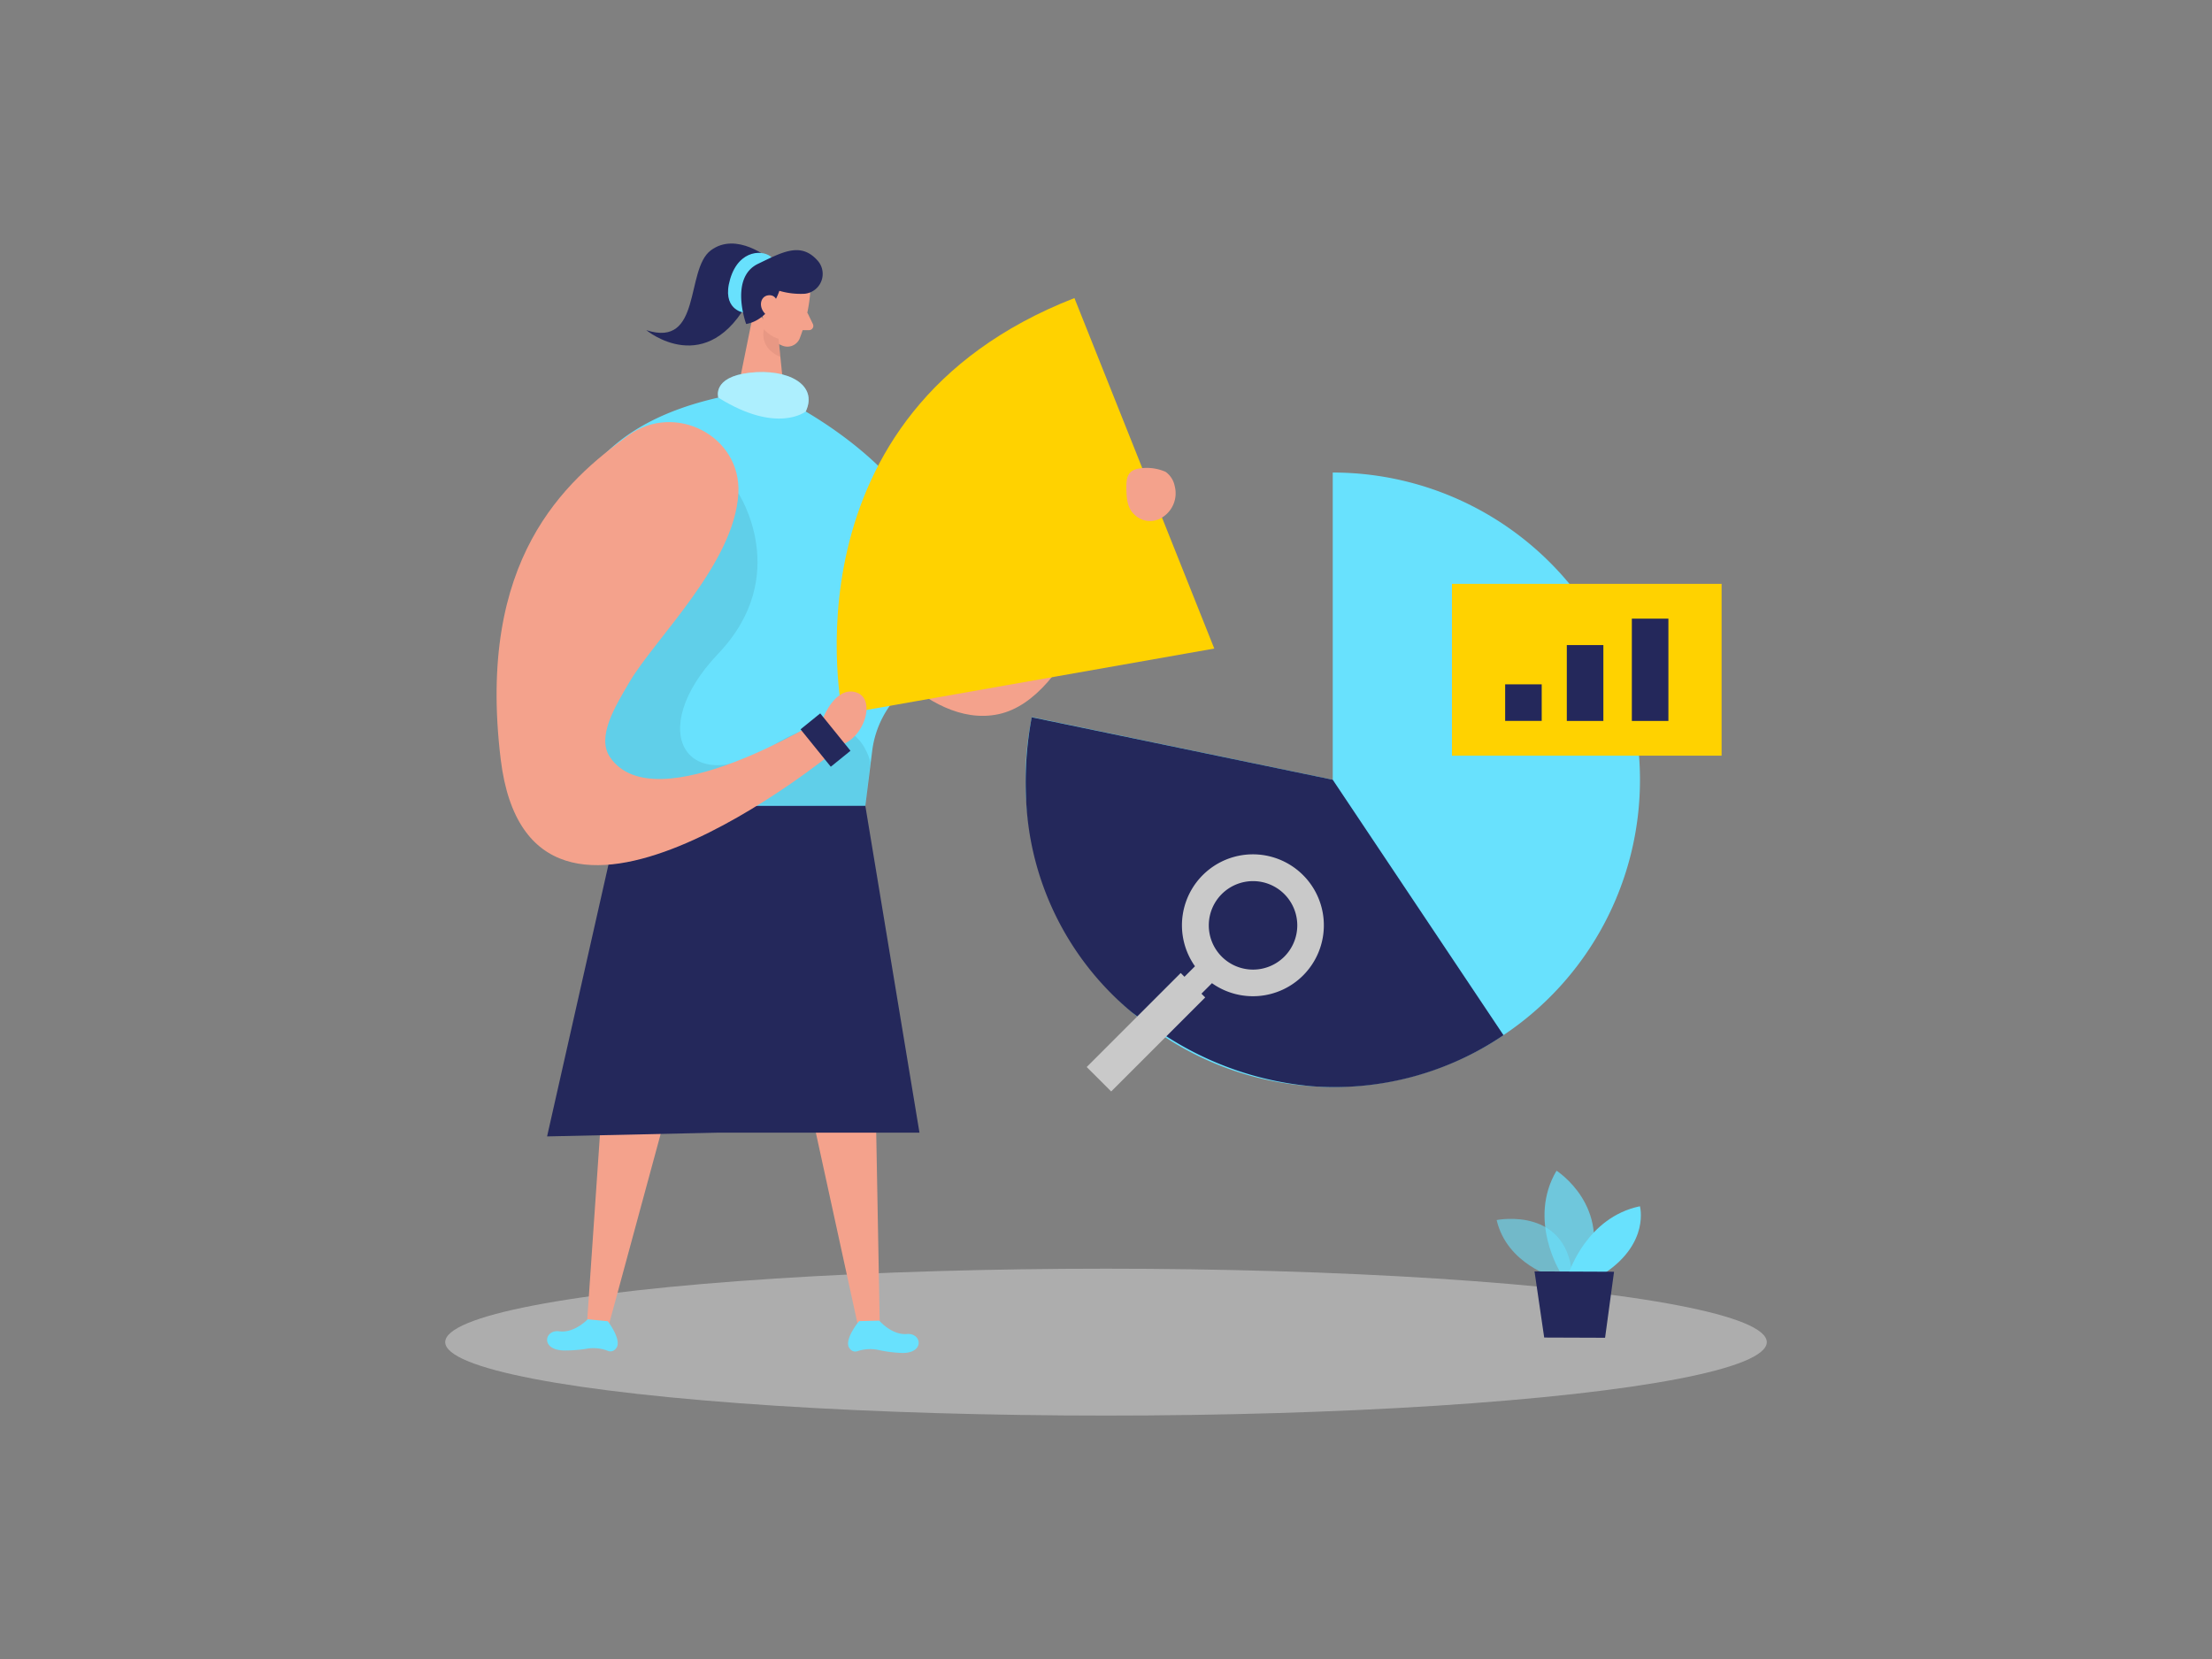 <svg id="Layer_1" data-name="Layer 1" xmlns="http://www.w3.org/2000/svg" viewBox="0 0 400 300"><rect x="0" y="0" width="400" height="300" fill="#808080" stroke="none"/><title>_</title><ellipse cx="200" cy="242.7" rx="119.49" ry="13.28" fill="#e6e6e6" opacity="0.45"/><path d="M154.55,113.15c.51.36,12.51,18.85,26,16S201,99.72,201,99.72Z" fill="#f4a28c"/><path d="M139.14,46.79s-5.93-5-10.6-1.52S127,63,116.87,59.7c0,0,11,9.16,18.77-5.8Z" fill="#24285b"/><path d="M134.41,56.51s-4-.57-2.37-6.07,6.23-5.29,7.53-3.85Z" fill="#68e1fd"/><path d="M146.46,53.53a29.66,29.66,0,0,1-1.89,7.77,2.41,2.41,0,0,1-3.22,1.15A5.32,5.32,0,0,1,138,57.72l-.62-4.4a4.32,4.32,0,0,1,2.74-4.17C143.16,47.74,146.91,50.63,146.46,53.53Z" fill="#f4a28c"/><polygon points="136.4 55.77 133.27 71.22 141.91 72.34 140.75 60.94 136.4 55.77" fill="#f4a28c"/><path d="M146,56.53l1,2.07a.77.77,0,0,1-.7,1.1h-1.87Z" fill="#f4a28c"/><path d="M140.78,61.26a5.81,5.81,0,0,1-2.64-1.71s-1,3.31,3,5Z" fill="#ce8172" opacity="0.31"/><path d="M136.72,55.85s.32-1.83-1.08-2-1.86,2.51,0,3.12Z" fill="#f4a28c"/><path d="M145.51,53.12a13.78,13.78,0,0,1-4.58-.53s-1.58,5.2-6,6c0,0-3.09-8.38,2.16-10.89,4.39-2.11,7.7-4,10.74-.6A3.61,3.61,0,0,1,145.51,53.12Z" fill="#24285b"/><path d="M140.69,55.39s0-2.15-1.7-2-2,2.63,0,3.85Z" fill="#f4a28c"/><path d="M133.27,71.22l8.64,1.12s46.75,22.44,20,54a17.88,17.88,0,0,0-4.17,9.29l-2.42,19.41H120.2S69.48,82.56,133.27,71.22Z" fill="#68e1fd"/><path d="M194.29,53.9l25.29,63.38-67.21,11.86S140.72,74.79,194.29,53.9Z" fill="#ffd200"/><polygon points="158.03 182.14 159.09 239.65 155.37 240.74 143.51 186.39 158.03 182.14" fill="#f4a28c"/><path d="M133.52,89.19s9.82,14.88-3.63,29-5.66,26.39,9.68,16.73,17.82,2.93,17.82,2.93l-.91,7.9-23.88-.27-26.46.1-9.31-22.07Z" opacity="0.08"/><path d="M159,238.81s2.26,2.66,5,2.42,3.3,3.66-1.16,3.42a24.14,24.14,0,0,1-4.12-.56,7.33,7.33,0,0,0-3.74.27,1.19,1.19,0,0,1-1.29-.46c-1.31-1.43,1.66-5,1.66-5Z" fill="#68e1fd"/><polygon points="110.08 182.02 106.14 239.41 109.8 240.68 124.37 186.99 110.08 182.02" fill="#f4a28c"/><path d="M106.27,238.57s-2.39,2.54-5.13,2.17-3.48,3.48,1,3.47a24.43,24.43,0,0,0,4.15-.35,7.3,7.3,0,0,1,3.72.45,1.19,1.19,0,0,0,1.31-.39c1.38-1.37-1.41-5-1.41-5Z" fill="#68e1fd"/><polygon points="156.48 145.72 166.27 204.82 140.69 204.82 129.89 204.82 98.93 205.5 112.43 145.72 156.48 145.72" fill="#24285b"/><path d="M133.52,89.19c.55-10.37-11.49-16.54-19.9-10.45C102.26,87,86.14,101,90.54,137.28c5.34,44.05,60.58-1.61,60.58-1.61l-2.29-5.81s-30.36,19-38.51,7.08c-2.51-3.67.93-9.21,3.51-13.61C118.5,115.39,132.86,101.85,133.52,89.19Z" fill="#f4a28c"/><path d="M148.83,129.86s2.27-5.94,6.08-4.63,1.05,9.22-3.79,9.66Z" fill="#f4a28c"/><path d="M129.89,71.9s-1.2-3.72,5.69-4.5,12.4,2.15,10.13,7C145.71,74.42,140.52,78.56,129.89,71.9Z" fill="#68e1fd"/><path d="M129.89,71.9s-1.2-3.72,5.69-4.5,12.4,2.15,10.13,7C145.71,74.42,140.52,78.56,129.89,71.9Z" fill="#fff" opacity="0.46"/><rect x="146.99" y="129.48" width="4.58" height="8.7" transform="translate(-50.95 123.66) rotate(-38.97)" fill="#24285b"/><path d="M296.56,141a55.46,55.46,0,0,1-24.68,46.18.21.21,0,0,1-.08.06,55.29,55.29,0,0,1-30.8,9.31c-1,0-1.91,0-2.85-.07l-.87-.06A55.18,55.18,0,0,1,204.66,183l-.1-.08a55.33,55.33,0,0,1-19-38.44c-.09-1.16-.12-2.32-.12-3.49a55.84,55.84,0,0,1,1.13-11.2l0-.12L241,141V85.45A55.55,55.55,0,0,1,296.56,141Z" fill="#68e1fd"/><path d="M271.88,187.19a.21.21,0,0,1-.08.06,54.55,54.55,0,0,1-33.65,9.24l-.87-.06a57.92,57.92,0,0,1-26.63-9.21c-2-1.24-4-2.63-6-4.19h0l-.1-.08a53,53,0,0,1-19-38.44,62.78,62.78,0,0,1,1-14.69l0-.12L241,141Z" fill="#24285b"/><rect x="262.56" y="105.58" width="48.76" height="31.07" fill="#ffd200"/><rect x="272.18" y="123.75" width="6.61" height="6.61" fill="#24285b"/><rect x="283.33" y="116.65" width="6.61" height="13.72" fill="#24285b"/><rect x="295.09" y="111.87" width="6.61" height="18.5" fill="#24285b"/><path d="M212.42,87.88a4.12,4.12,0,0,0-1.65-2.56,8.5,8.5,0,0,0-5.23-.51c-1.66.45-1.88,1.72-1.86,3.4s.12,3.58,1.35,4.73a4,4,0,0,0,4.59.92A5.14,5.14,0,0,0,212.42,87.88Z" fill="#f4a28c"/><path d="M235.63,176.4a12.83,12.83,0,1,0-19.54-1.67l-1.9,1.9-.68-.68-17,17,4.43,4.42,17-17-.68-.68,1.9-1.9A12.82,12.82,0,0,0,235.63,176.4Zm-14.71-14.71a8,8,0,1,1,0,11.29A8,8,0,0,1,220.92,161.69Z" fill="#c9c9c9"/><path d="M281.13,231s-8.62-2.35-10.49-10.38c0,0,13.35-2.7,13.74,11.09Z" fill="#68e1fd" opacity="0.58"/><path d="M282.19,230.13s-6-9.53-.72-18.43c0,0,10.16,6.45,5.64,18.45Z" fill="#68e1fd" opacity="0.73"/><path d="M283.74,230.13s3.19-10,12.81-12c0,0,1.8,6.53-6.23,12Z" fill="#68e1fd"/><polygon points="277.49 229.91 279.24 241.87 290.25 241.91 291.87 229.97 277.49 229.91" fill="#24285b"/></svg>